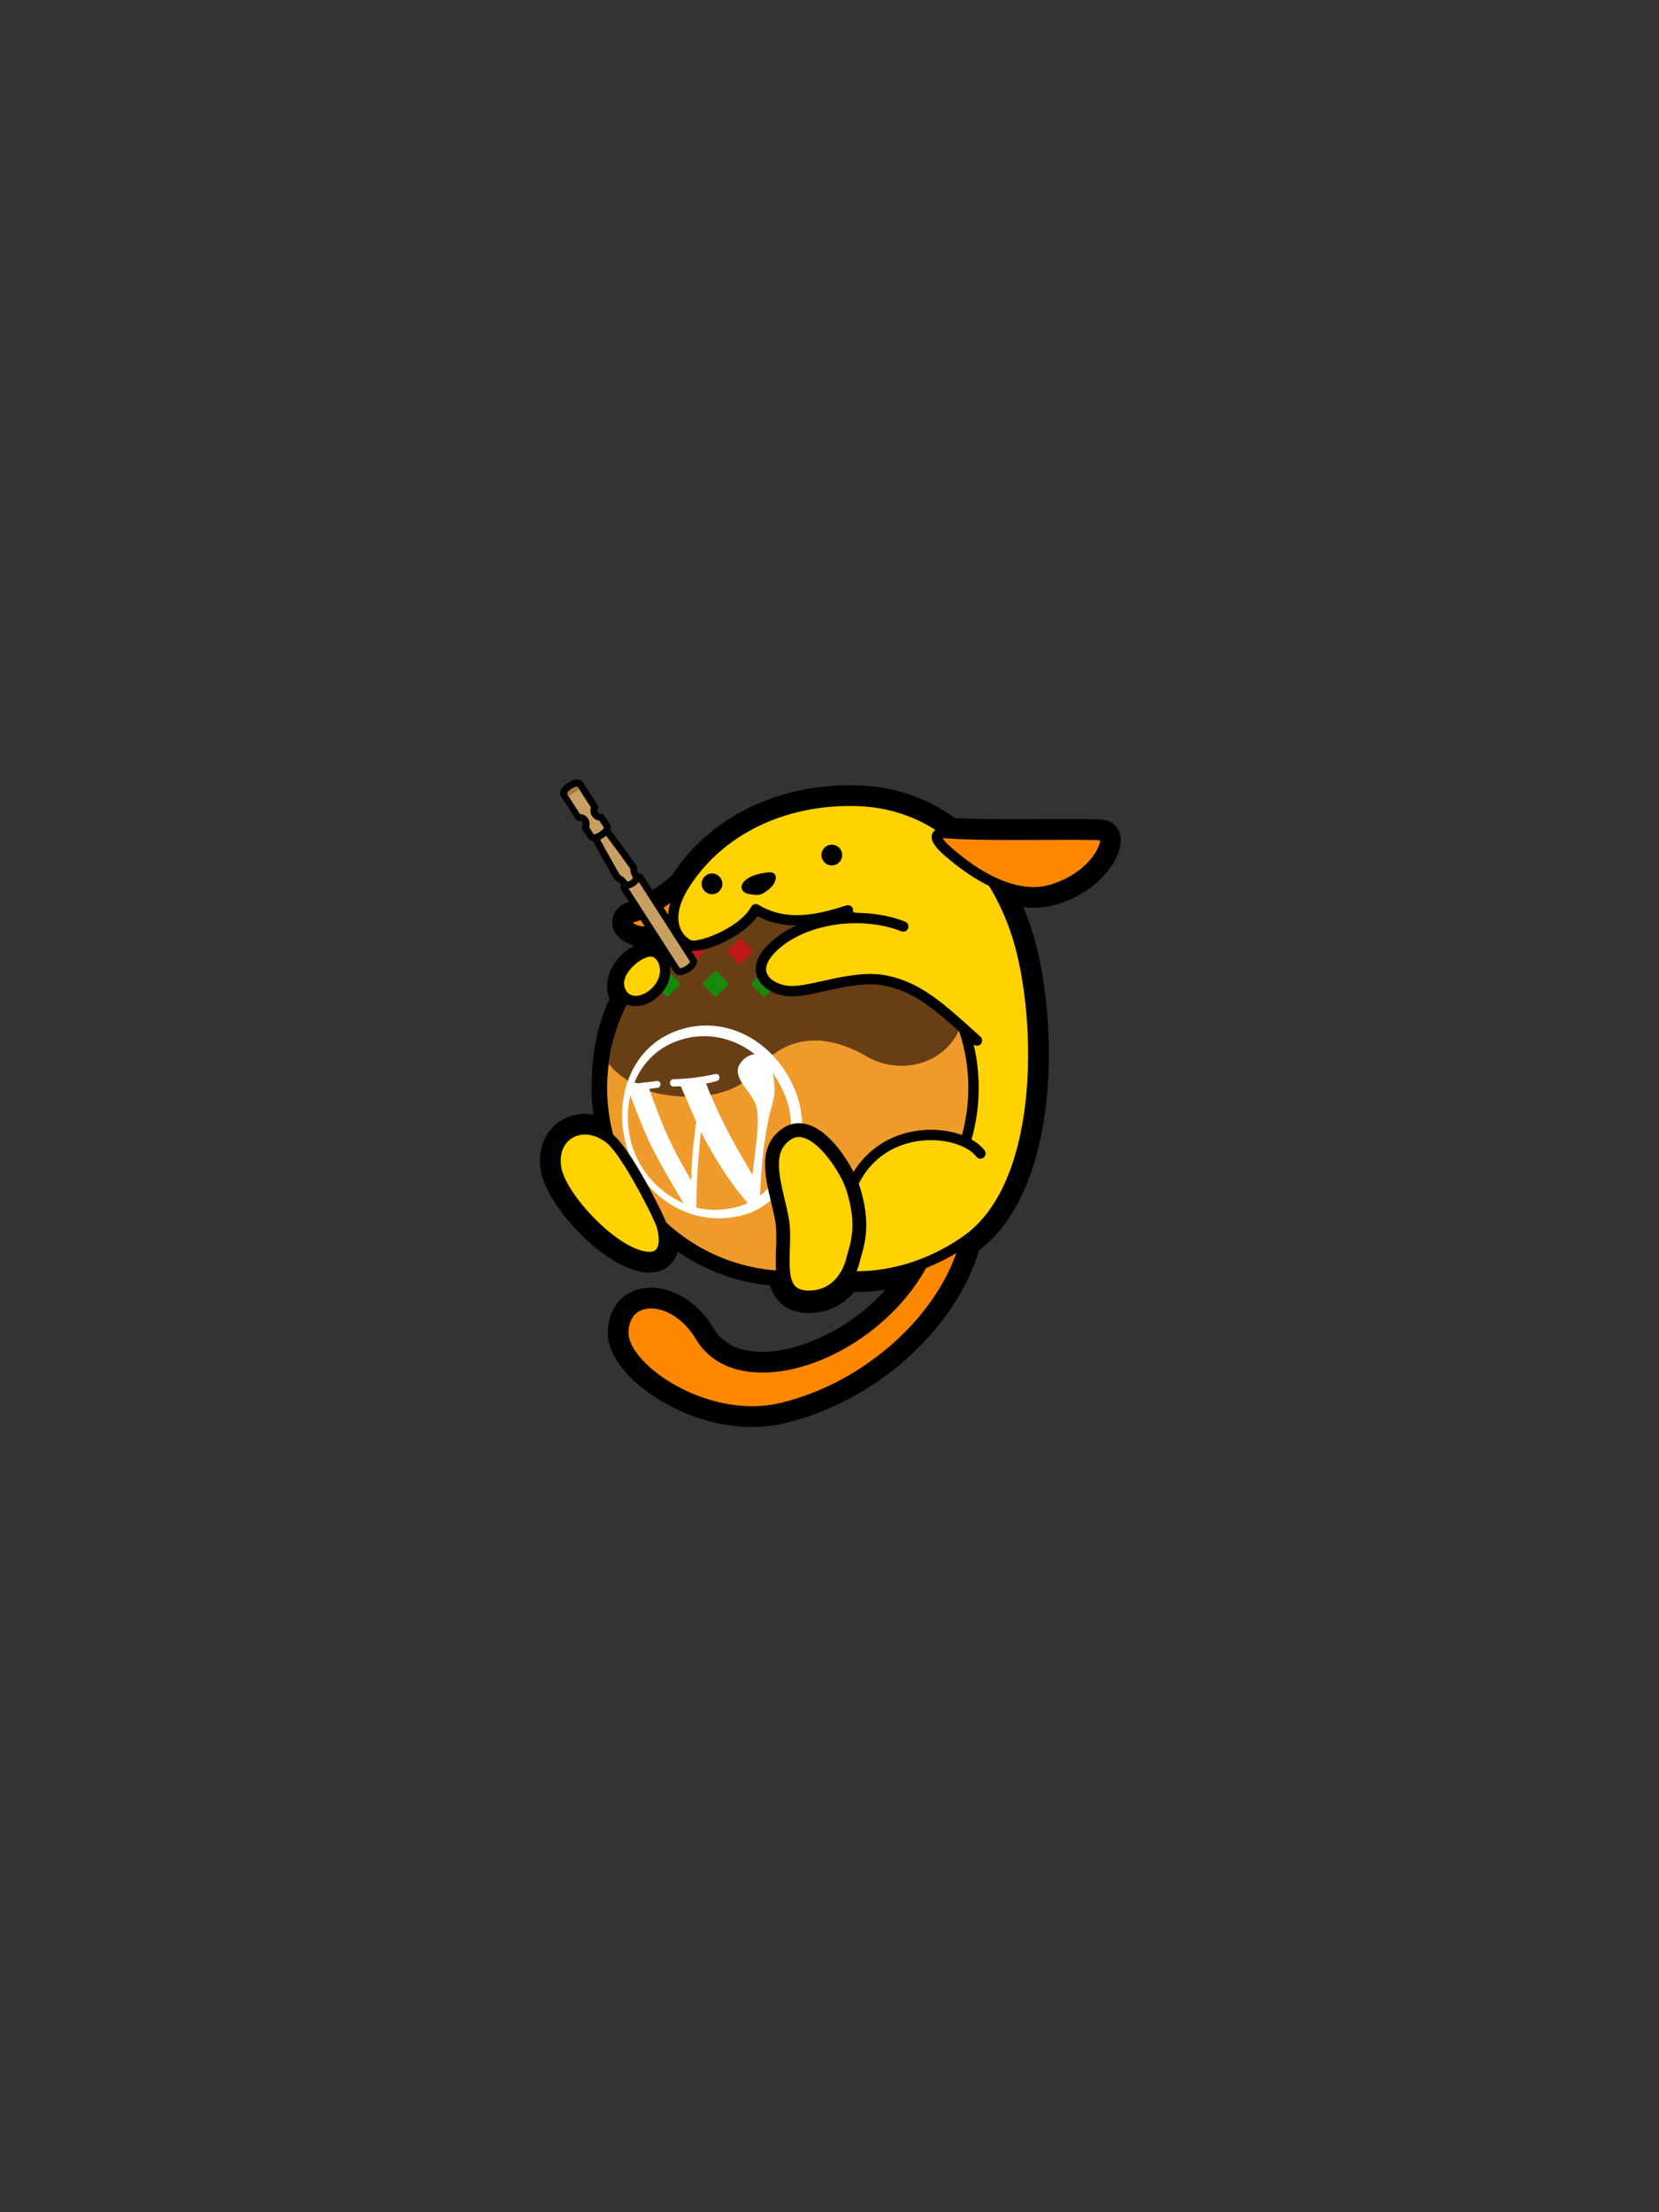<?xml version="1.0" encoding="utf-8"?>
<!-- Generator: Adobe Illustrator 20.0.0, SVG Export Plug-In . SVG Version: 6.00 Build 0)  -->
<svg version="1.1" xmlns="http://www.w3.org/2000/svg" xmlns:xlink="http://www.w3.org/1999/xlink" x="0px"
	 y="0px" viewBox="0 0 480 640" enable-background="new 0 0 480 640" xml:space="preserve">
<rect x="0" y="0" width="480" height="640" fill="#333333" stroke="none"/>
<g id="wapuu">
	<path d="M217.572,412.83c-14.708,0-28.432-7.375-35.508-14.684
		c-4.207-4.345-6.36-8.813-6.227-12.923c0.245-7.591,5.264-12.691,12.49-12.691
		c6.878,0,13.855,4.549,18.209,11.871c3.29,5.534,9.413,6.696,13.971,6.696h0.004
		c10.813-0.002,25.499-6.566,35.665-17.975c-3.176,0.49-5.952,0.644-8.186,0.644
		c-0.296,0-0.591-0.003-0.885-0.008c-3.256,3.96-7.82,6.107-13.104,6.107
		c-3.505,0-9.121-1.137-11.214-7.963c-9.656-0.979-18.772-4.346-26.656-9.785
		c-0.246,0.817-0.601,1.615-1.092,2.367c-1.547,2.366-4.101,3.669-7.192,3.669
		c-1.004,0-2.091-0.139-3.229-0.411c-11.554-2.773-26.044-18.898-28.023-28.464
		c-0.972-4.696-0.034-9.092,2.641-12.378c2.422-2.975,6.069-4.681,10.003-4.681
		c0.817,0,1.636,0.072,2.449,0.214c-0.346-2.558-0.521-5.14-0.521-7.735
		c0-8.836,1.396-17.94,5.25-25.783c-0.667-0.833-1.5-4.583,0.417-8.5
		c1.919-3.922,4.833-5.917,6.667-6.75c-4.333-1.5-6.059-3.94-6.303-6.165
		c-0.339-3.086,1.691-5.83,4.827-6.527c1.869-0.416,8.785-4.302,12.462-7.798
		c10.877-16.86,30.964-26.669,53.65-25.974
		c10.47,0.316,19.931,3.502,28.144,9.475c5.128,0.294,12.334,0.331,17.479,0.331
		c3.201,0,6.408-0.017,9.412-0.031c2.661-0.013,5.164-0.026,7.366-0.026
		c6.819,0,8.515,0.125,9.555,0.385c2.479,0.619,4.122,2.816,4.187,5.597
		c0.122,5.267-5.721,14.866-18.651,18.745c-2.101,0.63-4.321,0.949-6.6,0.949
		c-0.977,0-1.968-0.059-2.972-0.174c0.663,1.547,1.281,3.129,1.854,4.746
		c8.244,23.297,10.216,75.548-14.662,94.554
		c-6.793,22.952-30.146,43.82-56.21,49.993
		C224.007,412.466,220.822,412.83,217.572,412.83 M188.327,381.532
		c-1.445,0-3.38,0.412-3.494,3.981c-0.039,1.195,0.912,3.496,3.697,6.373
		c5.569,5.752,17.033,11.943,29.042,11.943c2.552,0,5.039-0.282,7.392-0.84
		c18.858-4.467,36.578-18.082,45.407-33.859l-0.406,0.225
		c-10.172,17.605-31.19,30.742-49.452,30.744h-0.006
		c-9.744,0-17.452-3.941-21.707-11.097
		C195.731,383.842,191.329,381.532,188.327,381.532 M226.534,362.972
		c0.581,0,1.166,0.112,1.723,0.343c1.562,0.647,2.631,2.118,2.762,3.804
		c0.295,3.75,1.138,3.75,2.982,3.75c3.118,0,5.346-1.282,7.008-4.038
		c0.877-1.453,2.5-2.292,4.19-2.163c0.898,0.067,1.837,0.102,2.791,0.102
		c4.369,0,11.236-0.712,19.139-4.104c2.201-0.944,4.761,0.004,5.816,2.157
		c0.084,0.171,0.156,0.347,0.217,0.523c0.731-1.804,1.342-3.622,1.819-5.448
		c0.273-1.044,0.912-1.955,1.802-2.567c21.331-14.688,20.309-63.463,12.643-85.127
		c-1.623-4.586-3.656-8.851-6.045-12.677c-1.058-1.694-0.872-3.884,0.457-5.376
		c1.329-1.49,3.479-1.929,5.287-1.074c3.575,1.694,6.907,2.553,9.903,2.553
		c1.402,0,2.752-0.191,4.014-0.57c5.655-1.695,9.034-4.745,10.768-7.091
		c-0.896-0.009-1.976-0.015-3.271-0.015c-2.188,0-4.677,0.014-7.321,0.025
		c-3.019,0.016-6.24,0.032-9.457,0.032c-5.736,0-13.991-0.046-19.427-0.438
		c-0.879-0.063-1.72-0.384-2.419-0.921c-6.938-5.335-15.029-8.178-24.049-8.45
		c-0.668-0.021-1.335-0.031-1.995-0.031c-18.801,0-35.273,8.324-44.063,22.266
		c-0.178,0.284-0.387,0.546-0.625,0.783c-1.134,1.135-2.581,2.344-4.17,3.523
		c1.241,0.688,2.123,1.942,2.294,3.424c0.247,2.137,1.614,2.957,1.769,3.045
		c2.018,1.128,2.854,3.601,1.932,5.721c-0.907,2.087-3.224,3.163-5.395,2.525
		c-0.003,0-0.005,0.002-0.007,0.004c-1.557,1.302-3.771,1.39-5.417,0.269
		c-0.924,0.246-2.742,1.261-3.937,2.746c-0.686,0.853-0.87,1.502-0.827,1.731
		c0.051,0.275,0.128,0.437,0.181,0.494c1.387,1.518,1.572,3.781,0.447,5.502
		c-5.159,7.889-7.885,17.051-7.885,26.498c0,5.225,0.839,10.39,2.494,15.353
		c0.686,2.059-0.193,4.313-2.092,5.362c-1.898,1.049-4.275,0.595-5.653-1.082
		c-0.765-0.93-1.182-1.288-1.326-1.398c-1.455-1.12-2.96-1.713-4.351-1.713
		c-1.234,0-2.308,0.484-3.023,1.363c-0.934,1.146-1.221,2.877-0.809,4.871
		c1.327,6.41,13.656,19.699,21.311,21.535c0.369,0.09,0.653,0.133,0.862,0.151
		c0.092-0.95-0.166-2.746-0.701-3.97c-0.304-0.694-0.713-1.573-1.198-2.572
		c-0.972-2.008-0.328-4.424,1.515-5.68c1.844-1.258,4.328-0.975,5.841,0.665
		c8.518,9.223,20.002,14.705,32.437,15.511
		C225.82,363.015,226.177,362.972,226.534,362.972"/>
	<path d="M226.322,369.15c-0.021,0-0.044,0-0.065-0.001
		c-29.209-1.272-52.089-25.188-52.089-54.446c0-17.303,7.944-33.195,21.795-43.602
		c0.664-0.496,1.602-0.365,2.1,0.299c0.498,0.662,0.364,1.602-0.298,2.1
		c-13.089,9.836-20.597,24.853-20.597,41.203c0,27.647,21.62,50.246,49.218,51.448
		c0.828,0.036,1.47,0.736,1.435,1.564
		C227.785,368.521,227.121,369.15,226.322,369.15"/>
	<path fill="#EF9B2B" d="M226.321,367.65c-28.182-1.228-50.654-24.463-50.654-52.947
		c0-17.339,8.326-32.732,21.196-42.402c9.135,4.74,16.313-3.95,21.981-8.106
		c16.248,4.156,42.398,1.745,60.117,33.745c2.689,4.857,2.705,10.904,2.705,16.764
		c0,5.26-0.766,10.344-2.194,15.142c-13.02-4.817-28.511,1.229-33.046,12.941
		C237.737,358.277,226.321,367.65,226.321,367.65"/>
	<path fill="#683E15" d="M250.75,305.625c9.933,5.751,23.183,2.225,27.399-9.082
		c-17.228-29.696-41.942-28.355-58.005-32.037
		c-0.719,0.096-1.426,0.201-2.121,0.314c-5.536,4.331-12.46,11.995-21.16,7.481
		c-11.117,8.353-18.831,20.981-20.729,35.44c0.471,0.681,2.347,3.051,7.491,6.17
		c6.125,3.714,26.363,6.622,35.119-4.082S238.875,298.75,250.75,305.625z"/>
	
		<rect x="204.39" y="281.907" transform="matrix(0.707 -0.707 0.707 0.707 -140.609 229.82)" fill="#18890B" width="5.5" height="5.499"/>
	
		<rect x="190.395" y="281.907" transform="matrix(0.707 -0.707 0.707 0.707 -144.707 219.924)" fill="#18890B" width="5.5" height="5.499"/>
	
		<rect x="218.385" y="281.907" transform="matrix(0.707 -0.707 0.707 0.707 -136.52 239.791)" fill="#18890B" width="5.5" height="5.5"/>
	
		<rect x="211.387" y="272.285" transform="matrix(0.736 -0.677 0.677 0.736 -129.697 217.788)" fill="#BF1919" width="5.501" height="5.501"/>
	
		<rect x="225.382" y="270.035" transform="matrix(0.736 -0.677 0.677 0.736 -124.472 226.674)" fill="#BF1919" width="5.501" height="5.501"/>
	
		<rect x="197.392" y="272.285" transform="matrix(0.736 -0.677 0.677 0.736 -133.397 208.307)" fill="#BF1919" width="5.501" height="5.501"/>
	<path fill="#FF8800" d="M194.335,268.369c-13,3.666-14.334-2.333-11.334-3s11-5.333,15-9.333
		L194.335,268.369z"/>
	<path fill="#FF8800" d="M279.335,359.036c-5.667,21.667-28,42.333-53.334,48.333
		c-21.793,5.161-46-11.666-45.666-22c0.375-11.637,15-11,22.333,1.334
		c11.234,18.895,49.667,5.666,64-20.667L279.335,359.036z"/>
	<path fill="#57A1BE" d="M196.863,272.301c-0.147,0.109-0.286,0.23-0.432,0.344
		c0.217-0.081,0.435-0.16,0.654-0.238
		C197.01,272.369,196.938,272.34,196.863,272.301"/>
	<path fill="#FFD200" d="M244.335,369.118c8.132,0.723,21.492-0.782,35-10.082
		c24.383-16.789,22-68.667,14.333-90.333s-23.667-36.334-45.667-37s-40.333,9-50,24.333
		c-6.52,10.341-1.666,15.999,1.334,17.333s15.666-3.666,19.333-10.333
		c8.667,5.333,18.333,2.999,26.667,0.333l16,4.667c-12.667-5-28.668-2.001-37,5.333
		c-8.334,7.334-2.666,12.668,3.666,13.334c6.334,0.666,18.666-5,28.334-3
		c9.666,2,12.631,5.542,22.965,14.875c0,0,5.668,22.671,0,31.361
		c-9.824-5.668-27.583,0.756-32.873,12.847L244.335,369.118z"/>
	<path d="M279.474,331.345c-0.143,0-0.286-0.02-0.429-0.062
		c-0.794-0.236-1.246-1.071-1.01-1.865c1.414-4.751,2.132-9.701,2.132-14.716
		c0-5.571-0.884-11.051-2.628-16.287c-0.262-0.786,0.163-1.635,0.949-1.898
		c0.785-0.26,1.635,0.164,1.896,0.95c1.847,5.542,2.782,11.341,2.782,17.235
		c0,5.305-0.759,10.543-2.257,15.571C280.717,330.924,280.119,331.345,279.474,331.345"
		/>
	<path d="M247,343.536c-0.222,0-0.447-0.049-0.66-0.153
		c-0.743-0.365-1.051-1.264-0.686-2.008c4.029-8.214,11.617-13.458,20.816-14.39
		c7.587-0.771,15.151,1.616,18.383,5.801c0.508,0.655,0.387,1.598-0.269,2.104
		c-0.654,0.507-1.599,0.387-2.104-0.27c-2.592-3.353-9.19-5.307-15.709-4.65
		c-4.787,0.485-13.546,2.783-18.425,12.728
		C248.087,343.228,247.554,343.536,247,343.536"/>
	<path d="M247.938,370.771c-1.497,0-2.756-0.071-3.735-0.158
		c-0.825-0.072-1.435-0.802-1.361-1.627c0.073-0.826,0.818-1.43,1.627-1.36
		c5.259,0.463,19.101,0.445,34.017-9.824
		c23.476-16.164,21.41-67.006,13.77-88.598c-7.879-22.266-24.025-35.387-44.298-36
		c-20.763-0.629-38.959,8.207-48.687,23.633
		c-2.659,4.219-3.578,8.054-2.655,11.09c0.672,2.212,2.214,3.576,3.33,4.072
		c1.889,0.842,13.915-3.332,17.409-9.686c0.198-0.359,0.534-0.622,0.933-0.727
		c0.397-0.104,0.819-0.041,1.168,0.173c8.205,5.049,17.426,2.741,25.424,0.182
		c0.792-0.252,1.633,0.183,1.886,0.972c0.252,0.789-0.183,1.633-0.973,1.885
		c-8.82,2.824-18.124,4.766-26.626,0.25c-4.733,6.572-16.744,11.334-20.439,9.693
		c-1.775-0.789-4.017-2.766-4.982-5.943c-0.825-2.715-0.976-7.272,2.989-13.561
		c10.299-16.336,29.479-25.703,51.313-25.033
		c21.579,0.653,38.722,14.504,47.036,38c3.594,10.155,6.513,28.818,4.933,47.621
		c-1.253,14.91-5.71,34.726-19.829,44.447
		C267.225,369.195,254.969,370.771,247.938,370.771"/>
	<path fill="#FF8800" d="M274.001,241.036c-5.989-0.485-1.333,4.001,0.667,5.667
		s16.333,14.666,29.667,10.666c13.333-4,17.334-14.999,14.666-15.666
		C316.335,241.036,286.335,242.036,274.001,241.036"/>
	<path d="M299.026,259.631h-0.002c-5.249-0.002-13.841-1.992-24.957-11.47l-0.359-0.306
		c-4.915-4.094-4.237-5.965-4.015-6.58c0.426-1.178,1.596-1.776,3.475-1.776
		c0.288,0,0.605,0.015,0.954,0.042c5.196,0.421,13.668,0.471,19.588,0.471
		c3.224,0,6.45-0.017,9.474-0.031c2.666-0.014,5.174-0.026,7.378-0.026
		c6.352,0,8.078,0.112,8.804,0.294c1.165,0.291,1.882,1.322,1.915,2.756
		c0.084,3.639-4.812,12.291-16.515,15.803
		C302.943,259.352,301.013,259.631,299.026,259.631 M272.746,242.516
		c0.391,0.64,1.35,1.758,2.882,3.035l0.386,0.327
		c10.422,8.886,18.266,10.751,23.011,10.753h0.002c1.694,0,3.335-0.236,4.878-0.697
		c7.32-2.197,11.817-6.734,13.584-10.248c0.659-1.312,0.793-2.174,0.793-2.58
		c-0.996-0.1-3.586-0.151-7.72-0.151c-2.2,0-4.702,0.013-7.363,0.026
		c-3.027,0.015-6.261,0.031-9.488,0.031c-5.972,0-14.526-0.051-19.83-0.48
		C273.418,242.494,273.01,242.494,272.746,242.516"/>
	<path d="M187.095,271.054c-3.393,0-5.089-1.026-5.903-1.851
		c-0.89-0.9-1.232-2.086-0.913-3.168c0.315-1.07,1.211-1.866,2.397-2.131
		c2.584-0.574,10.321-4.985,14.265-8.929c0.586-0.586,1.535-0.586,2.121,0
		c0.586,0.585,0.586,1.536,0,2.121c-4.132,4.132-12.367,8.988-15.736,9.737
		c-0.139,0.031-0.183,0.078-0.184,0.078c0.015-0.004,0.103,0.162,0.435,0.388
		c0.625,0.421,3.211,1.64,10.351-0.374c0.796-0.223,1.626,0.238,1.851,1.036
		s-0.24,1.626-1.037,1.851C191.535,270.718,189.037,271.054,187.095,271.054"/>
	<path d="M216.001,254.369c-2.385,1.789-1.666,4.001,1,4.334
		c2.667,0.333,2.875,0.51,5.334-1.334c2.666-2,3-5.334,0-5
		S217.335,253.369,216.001,254.369"/>
	<path d="M209.001,255.703c0,1.657-1.343,3-3,3c-1.656,0-3-1.343-3-3s1.344-3,3-3
		C207.658,252.703,209.001,254.046,209.001,255.703"/>
	<path d="M243.668,247.37c0,1.657-1.343,3-3,3s-3-1.343-3-3s1.343-3,3-3
		S243.668,245.713,243.668,247.37"/>
	<path d="M217.676,409.815c-11.666,0-23.107-4.995-30.363-10.926
		c-5.52-4.513-8.61-9.458-8.477-13.569c0.159-4.937,2.645-8.386,6.82-9.461
		c5.302-1.369,13.294,1.656,18.301,10.077c4.123,6.933,11.615,8.277,17.141,8.157
		c16.47-0.312,35.494-12.684,44.253-28.774c0.396-0.728,1.308-0.997,2.034-0.601
		c0.729,0.396,0.997,1.307,0.601,2.034c-9.233,16.965-29.367,30.009-46.83,30.34
		c-9.006,0.148-15.985-3.248-19.776-9.623c-4.253-7.152-10.749-9.794-14.974-8.705
		c-2.833,0.729-4.456,3.092-4.571,6.652c-0.1,3.124,2.657,7.292,7.377,11.15
		c8.486,6.938,23.048,12.516,36.444,9.342
		c24.628-5.832,46.593-25.705,52.229-47.253c0.21-0.802,1.024-1.281,1.831-1.071
		c0.801,0.209,1.281,1.029,1.071,1.831c-5.9,22.558-28.795,43.339-54.439,49.413
		C223.483,409.507,220.571,409.815,217.676,409.815"/>
	<path d="M282.668,302.536c-0.359,0-0.719-0.127-1.006-0.388l-1.186-1.071
		c-9.7-8.771-15.555-14.065-24.445-15.905
		c-5.35-1.105-11.733,0.311-17.365,1.559c-4.269,0.949-7.954,1.769-10.822,1.465
		c-4.405-0.465-7.897-2.783-8.892-5.908c-0.701-2.202-0.51-5.73,4.392-10.044
		c9.155-8.058,26.085-10.519,38.542-5.603c0.771,0.305,1.148,1.176,0.845,1.946
		c-0.305,0.771-1.177,1.15-1.946,0.845c-11.5-4.539-27.074-2.315-35.458,5.063
		c-2.875,2.53-4.124,4.974-3.515,6.881c0.623,1.96,3.174,3.502,6.347,3.835
		c2.385,0.248,6.014-0.555,9.858-1.408c5.926-1.315,12.644-2.808,18.622-1.568
		c9.69,2.005,16.119,7.818,25.85,16.617l1.186,1.072
		c0.614,0.555,0.662,1.504,0.107,2.117
		C283.485,302.369,283.077,302.536,282.668,302.536"/>
	<path fill="#FFD200" d="M189.186,275.364c-3.417-1.099-11.339,5.131-9.973,10.382
		c1.367,5.251,7.352,4.836,11.066,0.569
		C193.993,282.048,192.499,276.43,189.186,275.364"/>
	<path d="M184.432,291.082L184.432,291.082c-3.259,0.226-5.816-1.673-6.671-4.957
		c-0.556-2.14,0.048-4.584,1.704-6.886c2.148-2.988,5.708-5.297,8.465-5.488
		c0.62-0.043,1.197,0.021,1.715,0.187c1.884,0.606,3.379,2.293,3.998,4.513
		c0.831,2.981-0.003,6.288-2.232,8.85
		C189.469,289.531,186.926,290.909,184.432,291.082 M188.137,276.743
		c-1.611,0.112-4.453,1.767-6.237,4.246c-0.651,0.906-1.678,2.68-1.235,4.38
		c0.627,2.409,2.282,2.809,3.56,2.72c1.681-0.117,3.52-1.147,4.923-2.758
		c1.564-1.798,2.164-4.067,1.606-6.075c-0.347-1.247-1.106-2.167-2.026-2.464
		C188.576,276.744,188.372,276.727,188.137,276.743"/>
	
		<rect x="176.937" y="240.746" transform="matrix(0.839 -0.545 0.545 0.839 -118.019 141.046)" display="none" fill="#C9A063" width="4" height="57.751"/>
	
		<rect x="176.937" y="240.746" transform="matrix(0.839 -0.545 0.545 0.839 -118.019 141.046)" display="none" fill="none" stroke="#000000" stroke-miterlimit="10" width="4" height="57.751"/>
	<g>
		<path fill="#C9A063" stroke="#000000" stroke-width="2" d="M180.639,256.977
			c0.001,0.002,0.004,0.005,0.004,0.005l15.311,23.808c0,0,0.004,0.008,0.007,0.011
			c0.357,0.554,1.685,0.334,2.967-0.491c1.282-0.825,2.032-1.943,1.675-2.497
			c-0.002-0.004-0.007-0.006-0.01-0.01l-15.307-23.811
			c0,0-0.002-0.004-0.003-0.006c-0.357-0.554-1.685-0.334-2.967,0.491
			C181.033,255.305,180.283,256.423,180.639,256.977z"/>
		<path fill="#C9A063" stroke="#000000" stroke-width="2" stroke-linecap="round" stroke-linejoin="round" d="
			M183.321,250.942c0,0-6.346-8.94-8.651-11.6l-2.968,1.911
			c1.467,3.199,6.977,12.678,6.977,12.678s1.183,0.359,2.209,1.953
			c0.273,0.369,1.198,0.211,2.095-0.366c0.897-0.578,1.424-1.354,1.201-1.756
			C183.171,252.188,183.321,250.942,183.321,250.942z"/>
		<polygon fill="#BA8C46" points="172.421,235.752 173.825,236.921 169.848,239.48 
			169.345,237.732 		"/>
		<path fill="#C9A063" d="M175.673,239.062c-0.003-0.004-0.007-0.006-0.01-0.01
			l-1.667-2.598c0,0-1.244,0.091-1.891-0.914c-0.647-1.005,0.005-2.016,0.005-2.016
			l-4.311-6.697c-0-0.001-0-0.001-0.001-0.002
			c-0.357-0.554-1.685-0.334-2.967,0.491c-1.282,0.825-2.032,1.944-1.676,2.498
			c0,0.001,4.313,6.699,4.313,6.699s1.19-0.174,1.837,0.83
			c0.647,1.005,0.049,2.099,0.049,2.099l1.671,2.595c0,0,0.004,0.008,0.007,0.011
			c0.357,0.554,1.685,0.334,2.967-0.491
			C175.28,240.734,176.029,239.616,175.673,239.062z"/>
		
			<ellipse transform="matrix(0.841 -0.541 0.541 0.841 -97.245 125.9)" fill="#A67936" cx="165.477" cy="228.32" rx="2.761" ry="1.193"/>
		<path fill="none" stroke="#000000" stroke-width="2" stroke-linecap="round" stroke-linejoin="round" d="M175.673,239.062
			c-0.003-0.004-0.007-0.006-0.01-0.01l-1.667-2.598c0,0-1.244,0.091-1.891-0.914
			c-0.647-1.005,0.005-2.016,0.005-2.016l-4.311-6.697
			c-0-0.001-0-0.001-0.001-0.002c-0.357-0.554-1.685-0.334-2.967,0.491
			c-1.282,0.825-2.032,1.944-1.676,2.498c0,0.001,4.313,6.699,4.313,6.699
			s1.19-0.174,1.837,0.83c0.647,1.005,0.049,2.099,0.049,2.099l1.671,2.595
			c0,0,0.004,0.008,0.007,0.011c0.357,0.554,1.685,0.334,2.967-0.491
			C175.28,240.734,176.029,239.616,175.673,239.062z"/>
	</g>
</g>
<path fill="#FFFFFF" d="M230.247,315.982c-5.625-14.566-20.125-22.765-34.143-17.883
	c-14.682,5.115-19.096,22.03-14.195,35.454
	c4.413,12.098,17.942,22.389,33.667,17.807
	C228.43,347.612,235.813,330.381,230.247,315.982z M183.399,332.956
	c-1.891-5.147-2.252-10.857-1.017-16.073c0,0,3.267,8.983,6.08,14.733
	c2.813,5.75,9.294,16.451,9.294,16.451
	C190.971,345.178,185.749,339.355,183.399,332.956z M213.915,348.983
	c-4.397,1.272-8.6,1.329-12.433,0.399c0,0-0.083-5.392,0.504-13.017
	c0.289-3.754,0.788-8.875,0.788-8.875s2.676,5.087,6.312,10.875
	c3.192,5.082,6.817,9.188,6.817,9.188c0.059,0.117,0.284,0.463,0.356,0.561
	C215.503,348.459,214.721,348.75,213.915,348.983z M218.909,329.741l-1.2,10.125
	c0,0-5.521-9.021-8.854-15.966c-3.334-6.936-4.542-10.421-4.542-10.421
	c1.386-0.252,3.082-0.731,3.082-0.731c1.23-0.314,0.877-2.267-0.363-2.033
	c0,0-3.716,0.783-6.136,1.084c-2.275,0.283-6.13,0.443-6.13,0.443
	c-1.256,0.077-1.189,2.146,0.068,2.07c0,0,0.889,0.027,2.144-0.049l4.461,10.29
	c0,0-0.562,4.259-0.92,7.553c-0.358,3.294-0.559,9.385-0.559,9.385
	s-4.937-8.375-7.472-14.348c-2.535-5.964-4.653-12.118-4.653-12.118
	c1.47-0.226,2.504-0.341,2.504-0.341c1.231-0.315,0.878-2.167-0.361-1.934
	c0,0-3.039,0.354-5.46,0.655c-0.434,0.055-0.86-0.5-1.08,0l0.117-0.205
	c2.226-5.453,6.432-9.988,12.709-12.158c7.875-2.725,15.93-0.926,22.121,3.957
	c-0.098,0.006-0.185,0.006-0.286,0.018c-2.276,0.284-4.884,2.81-4.645,5.098
	c0.214,2.053,1.619,3.854,3.006,5.76c1.054,1.549,2.324,2.821,2.644,5.896
	C219.325,323.893,219.26,325.677,218.909,329.741z M219.845,345.946
	c0,0,0.554-10.08,1.366-15.518c0.812-5.438,1.438-8.06,1.438-8.06
	c1.132-4.103,1.682-5.854,1.419-8.379c-0.097-0.917-0.201-2.489-0.579-3.667
	c1.494,2.037,2.754,4.322,3.724,6.815
	C231.321,327.694,227.646,339.943,219.845,345.946z"/>
<g id="legs">
	<path fill="#FFD200" d="M247.001,363.703c0,0-2,11.666-13,11.666s-6.333-13.333-7.666-22
		c-1.334-8.667-6.667-20,1.333-25.333s17.667,10.333,19.333,16.333
		C249.335,352.369,249.001,357.37,247.001,363.703"/>
	<path d="M234.001,377.369c-2.907,0-5.187-0.834-6.777-2.478
		c-3.051-3.155-2.873-8.507-2.701-13.683c0.087-2.613,0.178-5.315-0.164-7.536
		c-0.281-1.827-0.75-3.787-1.246-5.861c-1.853-7.737-3.951-16.508,3.446-21.439
		c1.419-0.946,2.96-1.426,4.581-1.426c8.688,0,16.344,13.688,17.788,18.888
		c2.57,8.809,1.962,14.152,0.02,20.346
		C248.099,368.823,243.936,377.369,234.001,377.369 M231.14,328.946
		c-0.829,0-1.602,0.247-2.361,0.754c-4.725,3.149-3.771,8.848-1.777,17.181
		c0.494,2.062,1.004,4.193,1.311,6.184c0.398,2.589,0.303,5.481,0.209,8.278
		c-0.145,4.342-0.294,8.833,1.578,10.768c0.818,0.847,2.096,1.259,3.902,1.259
		c9.145,0,10.957-9.602,11.03-10.01c0.015-0.086,0.036-0.176,0.062-0.259
		c1.783-5.646,2.309-10.213-0.013-18.171
		C243.596,339.582,236.534,328.946,231.14,328.946"/>
	<path fill="#FFD200" d="M176.335,329.369c-8.139-6.262-17.334-0.666-15.334,9
		c1.644,7.942,15.068,22.696,24.667,25c8.333,2,6.649-6.992,5.333-10
		C188.668,348.036,180.668,332.703,176.335,329.369"/>
	<path d="M187.847,365.156L187.847,365.156c-0.769,0-1.621-0.11-2.529-0.329
		c-10.145-2.435-24.03-17.668-25.786-26.154c-0.785-3.795-0.064-7.303,2.03-9.875
		c1.851-2.271,4.649-3.575,7.677-3.575c2.726,0,5.496,1.023,8.011,2.958
		c4.938,3.8,13.317,20.454,15.125,24.587c0.752,1.719,2.245,6.879,0.153,10.078
		C191.839,363.9,190.467,365.156,187.847,365.156 M169.239,328.223
		c-2.153,0-4.054,0.877-5.35,2.469c-1.514,1.86-2.018,4.479-1.42,7.374
		c1.529,7.386,14.657,21.711,23.548,23.845c0.68,0.163,1.296,0.246,1.83,0.246
		c1.387,0,1.903-0.543,2.17-0.952c1.084-1.659,0.47-5.267-0.39-7.233
		c-2.462-5.627-10.264-20.379-14.207-23.413
		C173.434,329.03,171.298,328.223,169.239,328.223"/>
</g>
</svg>
